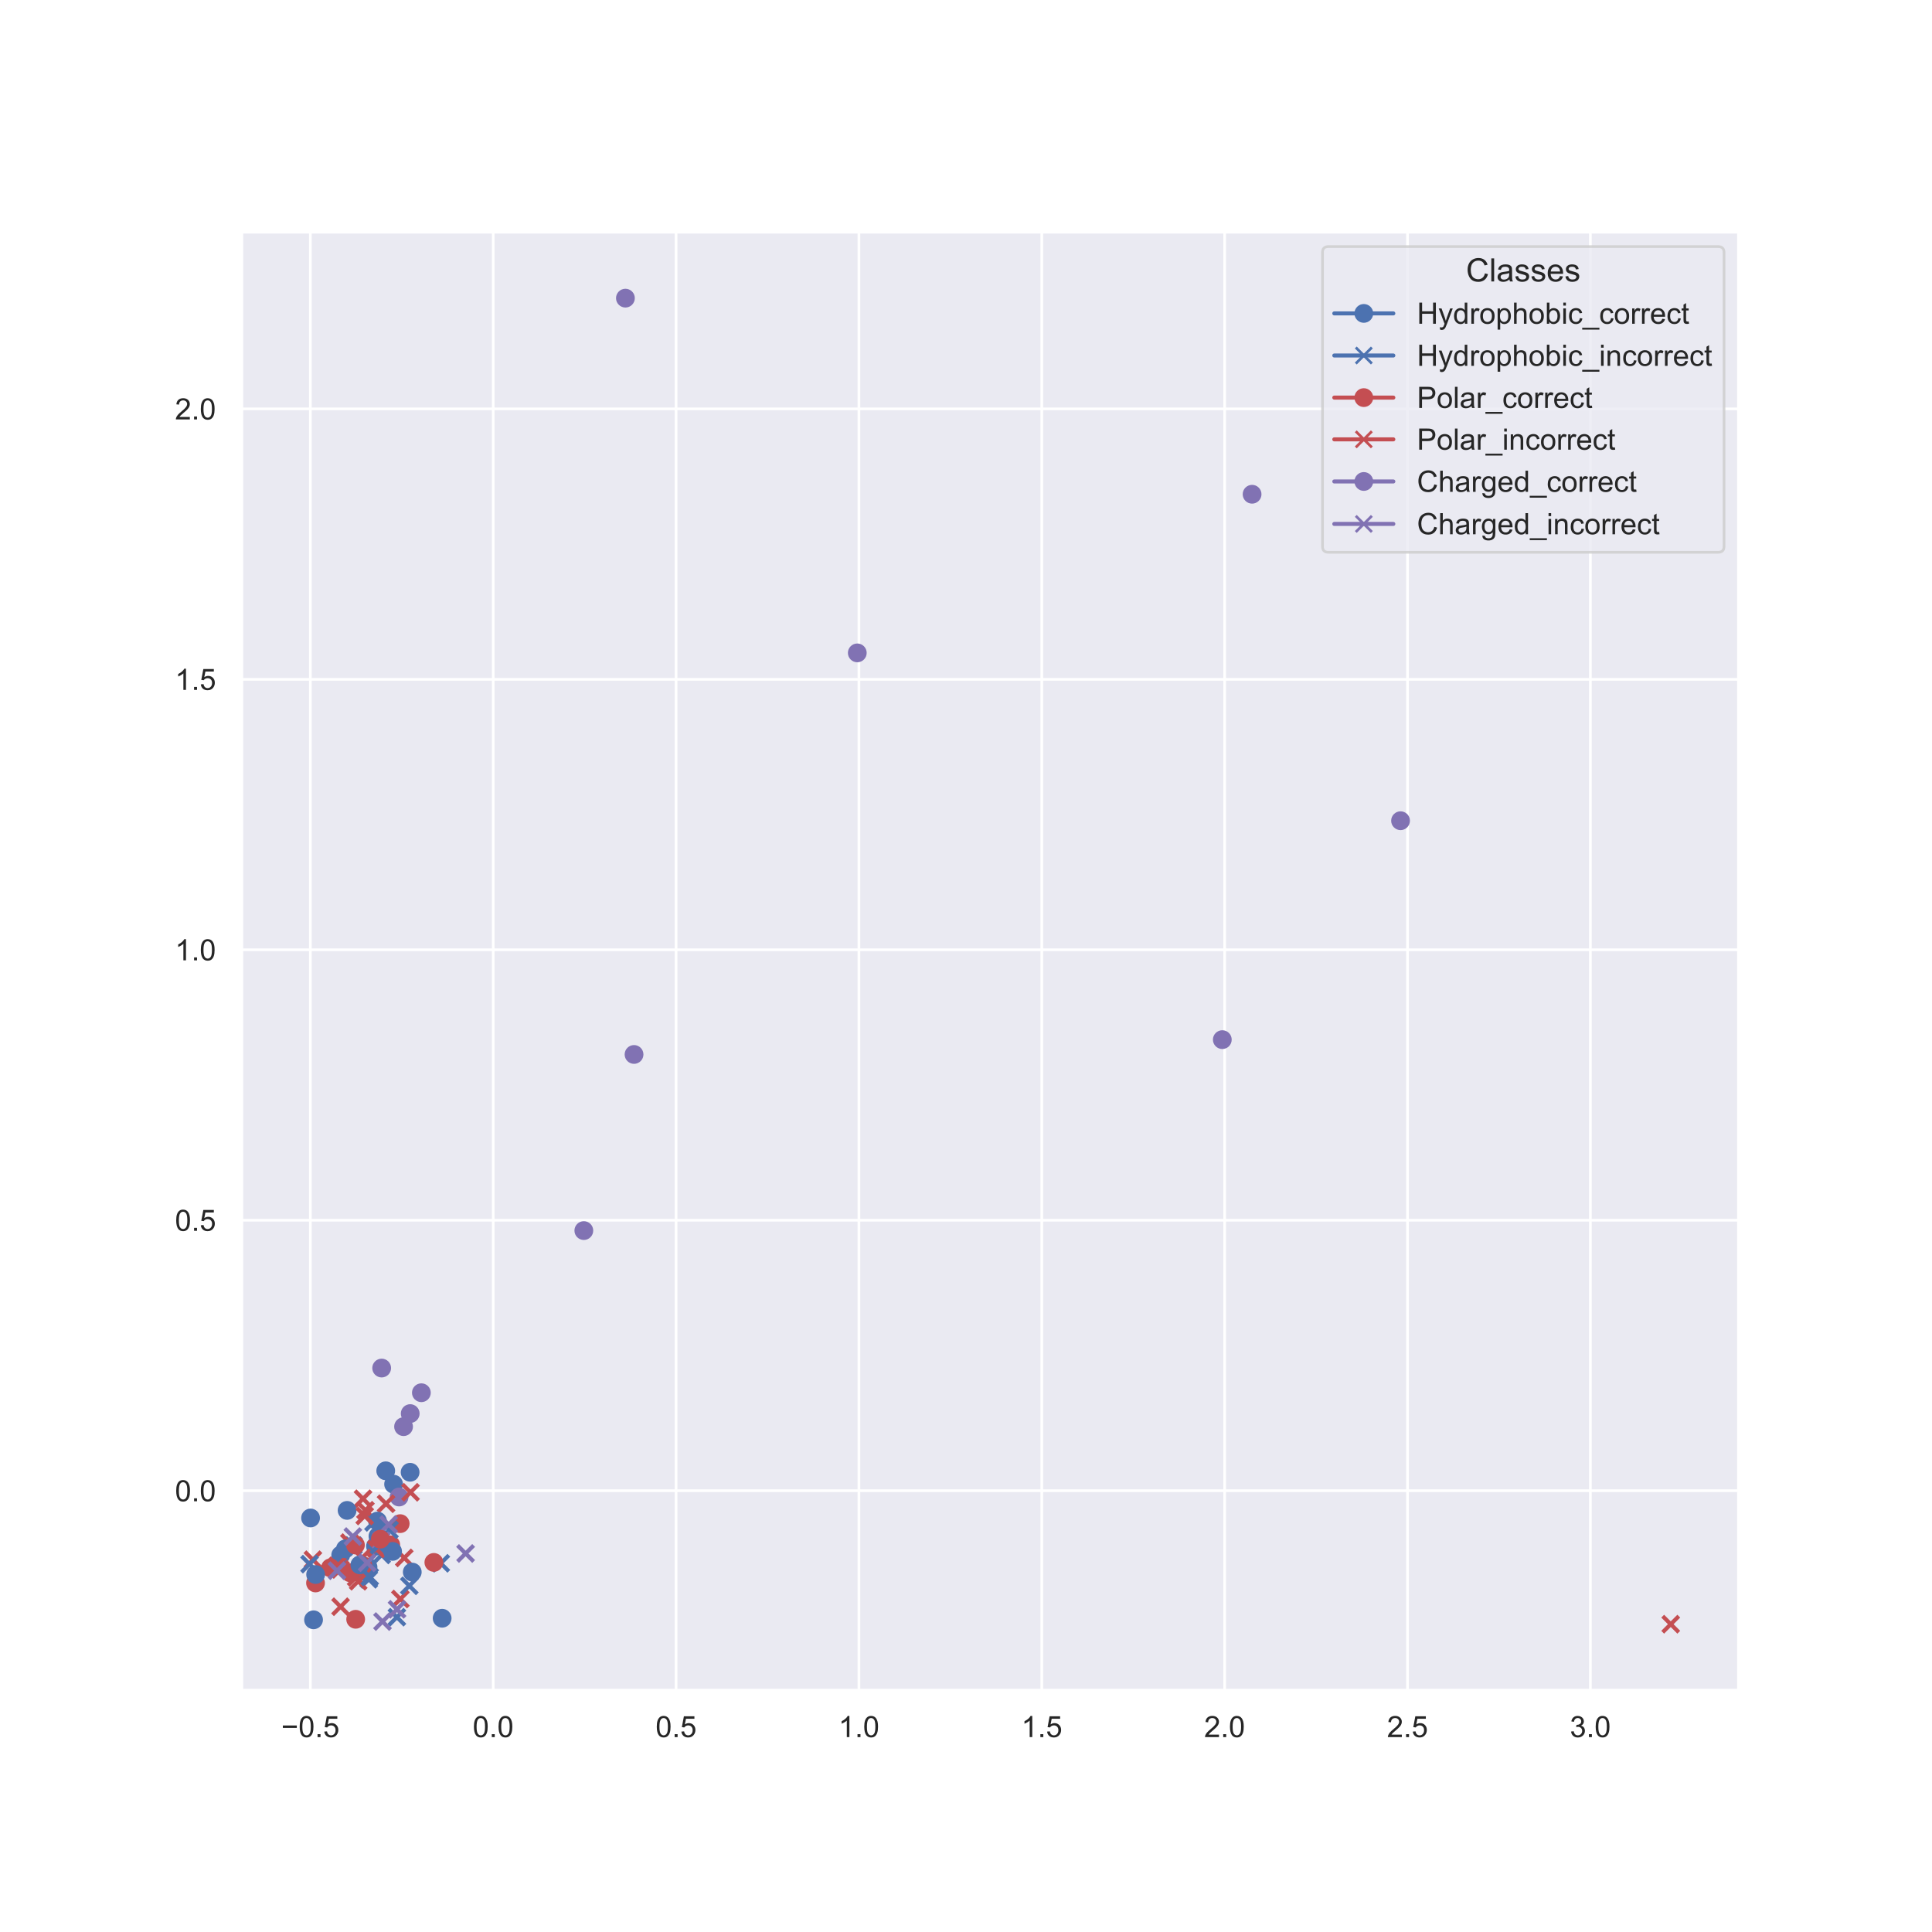 <?xml version="1.0" encoding="utf-8" standalone="no"?>
<!DOCTYPE svg PUBLIC "-//W3C//DTD SVG 1.1//EN"
  "http://www.w3.org/Graphics/SVG/1.1/DTD/svg11.dtd">
<!-- Created with matplotlib (https://matplotlib.org/) -->
<svg height="720pt" version="1.1" viewBox="0 0 720 720" width="720pt" xmlns="http://www.w3.org/2000/svg" xmlns:xlink="http://www.w3.org/1999/xlink">
 <defs>
  <style type="text/css">
*{stroke-linecap:butt;stroke-linejoin:round;}
  </style>
 </defs>
 <g id="figure_1">
  <g id="patch_1">
   <path d="M 0 720 
L 720 720 
L 720 0 
L 0 0 
z
" style="fill:#ffffff;"/>
  </g>
  <g id="axes_1">
   <g id="patch_2">
    <path d="M 90 630 
L 648 630 
L 648 86.4 
L 90 86.4 
z
" style="fill:#eaeaf2;"/>
   </g>
   <g id="matplotlib.axis_1">
    <g id="xtick_1">
     <g id="line2d_1">
      <path clip-path="url(#p4258ad7ef7)" d="M 115.661 630 
L 115.661 86.4 
" style="fill:none;stroke:#ffffff;stroke-linecap:round;"/>
     </g>
     <g id="text_1">
      <!-- −0.5 -->
      <defs>
       <path d="M 52.828 31.203 
L 5.562 31.203 
L 5.562 39.406 
L 52.828 39.406 
z
" id="ArialMT-8722"/>
       <path d="M 4.156 35.297 
Q 4.156 48 6.766 55.734 
Q 9.375 63.484 14.516 67.672 
Q 19.672 71.875 27.484 71.875 
Q 33.25 71.875 37.594 69.547 
Q 41.938 67.234 44.766 62.859 
Q 47.609 58.5 49.219 52.219 
Q 50.828 45.953 50.828 35.297 
Q 50.828 22.703 48.234 14.969 
Q 45.656 7.234 40.5 3 
Q 35.359 -1.219 27.484 -1.219 
Q 17.141 -1.219 11.234 6.203 
Q 4.156 15.141 4.156 35.297 
z
M 13.188 35.297 
Q 13.188 17.672 17.312 11.828 
Q 21.438 6 27.484 6 
Q 33.547 6 37.672 11.859 
Q 41.797 17.719 41.797 35.297 
Q 41.797 52.984 37.672 58.781 
Q 33.547 64.594 27.391 64.594 
Q 21.344 64.594 17.719 59.469 
Q 13.188 52.938 13.188 35.297 
z
" id="ArialMT-48"/>
       <path d="M 9.078 0 
L 9.078 10.016 
L 19.094 10.016 
L 19.094 0 
z
" id="ArialMT-46"/>
       <path d="M 4.156 18.75 
L 13.375 19.531 
Q 14.406 12.797 18.141 9.391 
Q 21.875 6 27.156 6 
Q 33.5 6 37.891 10.781 
Q 42.281 15.578 42.281 23.484 
Q 42.281 31 38.062 35.344 
Q 33.844 39.703 27 39.703 
Q 22.75 39.703 19.328 37.766 
Q 15.922 35.844 13.969 32.766 
L 5.719 33.844 
L 12.641 70.609 
L 48.25 70.609 
L 48.25 62.203 
L 19.672 62.203 
L 15.828 42.969 
Q 22.266 47.469 29.344 47.469 
Q 38.719 47.469 45.156 40.969 
Q 51.609 34.469 51.609 24.266 
Q 51.609 14.547 45.953 7.469 
Q 39.062 -1.219 27.156 -1.219 
Q 17.391 -1.219 11.203 4.25 
Q 5.031 9.719 4.156 18.75 
z
" id="ArialMT-53"/>
      </defs>
      <g style="fill:#262626;" transform="translate(104.803 647.374)scale(0.11 -0.11)">
       <use xlink:href="#ArialMT-8722"/>
       <use x="58.398" xlink:href="#ArialMT-48"/>
       <use x="114.014" xlink:href="#ArialMT-46"/>
       <use x="141.797" xlink:href="#ArialMT-53"/>
      </g>
     </g>
    </g>
    <g id="xtick_2">
     <g id="line2d_2">
      <path clip-path="url(#p4258ad7ef7)" d="M 183.806 630 
L 183.806 86.4 
" style="fill:none;stroke:#ffffff;stroke-linecap:round;"/>
     </g>
     <g id="text_2">
      <!-- 0.0 -->
      <g style="fill:#262626;" transform="translate(176.161 647.374)scale(0.11 -0.11)">
       <use xlink:href="#ArialMT-48"/>
       <use x="55.615" xlink:href="#ArialMT-46"/>
       <use x="83.398" xlink:href="#ArialMT-48"/>
      </g>
     </g>
    </g>
    <g id="xtick_3">
     <g id="line2d_3">
      <path clip-path="url(#p4258ad7ef7)" d="M 251.951 630 
L 251.951 86.4 
" style="fill:none;stroke:#ffffff;stroke-linecap:round;"/>
     </g>
     <g id="text_3">
      <!-- 0.5 -->
      <g style="fill:#262626;" transform="translate(244.306 647.374)scale(0.11 -0.11)">
       <use xlink:href="#ArialMT-48"/>
       <use x="55.615" xlink:href="#ArialMT-46"/>
       <use x="83.398" xlink:href="#ArialMT-53"/>
      </g>
     </g>
    </g>
    <g id="xtick_4">
     <g id="line2d_4">
      <path clip-path="url(#p4258ad7ef7)" d="M 320.097 630 
L 320.097 86.4 
" style="fill:none;stroke:#ffffff;stroke-linecap:round;"/>
     </g>
     <g id="text_4">
      <!-- 1.0 -->
      <defs>
       <path d="M 37.25 0 
L 28.469 0 
L 28.469 56 
Q 25.297 52.984 20.141 49.953 
Q 14.984 46.922 10.891 45.406 
L 10.891 53.906 
Q 18.266 57.375 23.781 62.297 
Q 29.297 67.234 31.594 71.875 
L 37.25 71.875 
z
" id="ArialMT-49"/>
      </defs>
      <g style="fill:#262626;" transform="translate(312.452 647.374)scale(0.11 -0.11)">
       <use xlink:href="#ArialMT-49"/>
       <use x="55.615" xlink:href="#ArialMT-46"/>
       <use x="83.398" xlink:href="#ArialMT-48"/>
      </g>
     </g>
    </g>
    <g id="xtick_5">
     <g id="line2d_5">
      <path clip-path="url(#p4258ad7ef7)" d="M 388.242 630 
L 388.242 86.4 
" style="fill:none;stroke:#ffffff;stroke-linecap:round;"/>
     </g>
     <g id="text_5">
      <!-- 1.5 -->
      <g style="fill:#262626;" transform="translate(380.597 647.374)scale(0.11 -0.11)">
       <use xlink:href="#ArialMT-49"/>
       <use x="55.615" xlink:href="#ArialMT-46"/>
       <use x="83.398" xlink:href="#ArialMT-53"/>
      </g>
     </g>
    </g>
    <g id="xtick_6">
     <g id="line2d_6">
      <path clip-path="url(#p4258ad7ef7)" d="M 456.387 630 
L 456.387 86.4 
" style="fill:none;stroke:#ffffff;stroke-linecap:round;"/>
     </g>
     <g id="text_6">
      <!-- 2.0 -->
      <defs>
       <path d="M 50.344 8.453 
L 50.344 0 
L 3.031 0 
Q 2.938 3.172 4.047 6.109 
Q 5.859 10.938 9.828 15.625 
Q 13.812 20.312 21.344 26.469 
Q 33.016 36.031 37.109 41.625 
Q 41.219 47.219 41.219 52.203 
Q 41.219 57.422 37.469 61 
Q 33.734 64.594 27.734 64.594 
Q 21.391 64.594 17.578 60.781 
Q 13.766 56.984 13.719 50.25 
L 4.688 51.172 
Q 5.609 61.281 11.656 66.578 
Q 17.719 71.875 27.938 71.875 
Q 38.234 71.875 44.234 66.156 
Q 50.25 60.453 50.25 52 
Q 50.25 47.703 48.484 43.547 
Q 46.734 39.406 42.656 34.812 
Q 38.578 30.219 29.109 22.219 
Q 21.188 15.578 18.938 13.203 
Q 16.703 10.844 15.234 8.453 
z
" id="ArialMT-50"/>
      </defs>
      <g style="fill:#262626;" transform="translate(448.742 647.374)scale(0.11 -0.11)">
       <use xlink:href="#ArialMT-50"/>
       <use x="55.615" xlink:href="#ArialMT-46"/>
       <use x="83.398" xlink:href="#ArialMT-48"/>
      </g>
     </g>
    </g>
    <g id="xtick_7">
     <g id="line2d_7">
      <path clip-path="url(#p4258ad7ef7)" d="M 524.533 630 
L 524.533 86.4 
" style="fill:none;stroke:#ffffff;stroke-linecap:round;"/>
     </g>
     <g id="text_7">
      <!-- 2.5 -->
      <g style="fill:#262626;" transform="translate(516.888 647.374)scale(0.11 -0.11)">
       <use xlink:href="#ArialMT-50"/>
       <use x="55.615" xlink:href="#ArialMT-46"/>
       <use x="83.398" xlink:href="#ArialMT-53"/>
      </g>
     </g>
    </g>
    <g id="xtick_8">
     <g id="line2d_8">
      <path clip-path="url(#p4258ad7ef7)" d="M 592.678 630 
L 592.678 86.4 
" style="fill:none;stroke:#ffffff;stroke-linecap:round;"/>
     </g>
     <g id="text_8">
      <!-- 3.0 -->
      <defs>
       <path d="M 4.203 18.891 
L 12.984 20.062 
Q 14.5 12.594 18.141 9.297 
Q 21.781 6 27 6 
Q 33.203 6 37.469 10.297 
Q 41.75 14.594 41.75 20.953 
Q 41.75 27 37.797 30.922 
Q 33.844 34.859 27.734 34.859 
Q 25.25 34.859 21.531 33.891 
L 22.516 41.609 
Q 23.391 41.5 23.922 41.5 
Q 29.547 41.5 34.031 44.422 
Q 38.531 47.359 38.531 53.469 
Q 38.531 58.297 35.25 61.469 
Q 31.984 64.656 26.812 64.656 
Q 21.688 64.656 18.266 61.422 
Q 14.844 58.203 13.875 51.766 
L 5.078 53.328 
Q 6.688 62.156 12.391 67.016 
Q 18.109 71.875 26.609 71.875 
Q 32.469 71.875 37.391 69.359 
Q 42.328 66.844 44.938 62.5 
Q 47.562 58.156 47.562 53.266 
Q 47.562 48.641 45.062 44.828 
Q 42.578 41.016 37.703 38.766 
Q 44.047 37.312 47.562 32.688 
Q 51.078 28.078 51.078 21.141 
Q 51.078 11.766 44.234 5.25 
Q 37.406 -1.266 26.953 -1.266 
Q 17.531 -1.266 11.297 4.344 
Q 5.078 9.969 4.203 18.891 
z
" id="ArialMT-51"/>
      </defs>
      <g style="fill:#262626;" transform="translate(585.033 647.374)scale(0.11 -0.11)">
       <use xlink:href="#ArialMT-51"/>
       <use x="55.615" xlink:href="#ArialMT-46"/>
       <use x="83.398" xlink:href="#ArialMT-48"/>
      </g>
     </g>
    </g>
   </g>
   <g id="matplotlib.axis_2">
    <g id="ytick_1">
     <g id="line2d_9">
      <path clip-path="url(#p4258ad7ef7)" d="M 90 555.541 
L 648 555.541 
" style="fill:none;stroke:#ffffff;stroke-linecap:round;"/>
     </g>
     <g id="text_9">
      <!-- 0.0 -->
      <g style="fill:#262626;" transform="translate(65.21 559.478)scale(0.11 -0.11)">
       <use xlink:href="#ArialMT-48"/>
       <use x="55.615" xlink:href="#ArialMT-46"/>
       <use x="83.398" xlink:href="#ArialMT-48"/>
      </g>
     </g>
    </g>
    <g id="ytick_2">
     <g id="line2d_10">
      <path clip-path="url(#p4258ad7ef7)" d="M 90 454.75 
L 648 454.75 
" style="fill:none;stroke:#ffffff;stroke-linecap:round;"/>
     </g>
     <g id="text_10">
      <!-- 0.5 -->
      <g style="fill:#262626;" transform="translate(65.21 458.687)scale(0.11 -0.11)">
       <use xlink:href="#ArialMT-48"/>
       <use x="55.615" xlink:href="#ArialMT-46"/>
       <use x="83.398" xlink:href="#ArialMT-53"/>
      </g>
     </g>
    </g>
    <g id="ytick_3">
     <g id="line2d_11">
      <path clip-path="url(#p4258ad7ef7)" d="M 90 353.958 
L 648 353.958 
" style="fill:none;stroke:#ffffff;stroke-linecap:round;"/>
     </g>
     <g id="text_11">
      <!-- 1.0 -->
      <g style="fill:#262626;" transform="translate(65.21 357.895)scale(0.11 -0.11)">
       <use xlink:href="#ArialMT-49"/>
       <use x="55.615" xlink:href="#ArialMT-46"/>
       <use x="83.398" xlink:href="#ArialMT-48"/>
      </g>
     </g>
    </g>
    <g id="ytick_4">
     <g id="line2d_12">
      <path clip-path="url(#p4258ad7ef7)" d="M 90 253.167 
L 648 253.167 
" style="fill:none;stroke:#ffffff;stroke-linecap:round;"/>
     </g>
     <g id="text_12">
      <!-- 1.5 -->
      <g style="fill:#262626;" transform="translate(65.21 257.104)scale(0.11 -0.11)">
       <use xlink:href="#ArialMT-49"/>
       <use x="55.615" xlink:href="#ArialMT-46"/>
       <use x="83.398" xlink:href="#ArialMT-53"/>
      </g>
     </g>
    </g>
    <g id="ytick_5">
     <g id="line2d_13">
      <path clip-path="url(#p4258ad7ef7)" d="M 90 152.375 
L 648 152.375 
" style="fill:none;stroke:#ffffff;stroke-linecap:round;"/>
     </g>
     <g id="text_13">
      <!-- 2.0 -->
      <g style="fill:#262626;" transform="translate(65.21 156.312)scale(0.11 -0.11)">
       <use xlink:href="#ArialMT-50"/>
       <use x="55.615" xlink:href="#ArialMT-46"/>
       <use x="83.398" xlink:href="#ArialMT-48"/>
      </g>
     </g>
    </g>
   </g>
   <g id="PathCollection_1">
    <defs>
     <path d="M -3 3 
L 3 -3 
M -3 -3 
L 3 3 
" id="m777349a475" style="stroke:#4c72b0;stroke-width:1.5;"/>
    </defs>
    <g clip-path="url(#p4258ad7ef7)">
     <use style="fill:#4c72b0;stroke:#4c72b0;stroke-width:1.5;" x="139.196" xlink:href="#m777349a475" y="567.356"/>
    </g>
   </g>
   <g id="PathCollection_2">
    <g clip-path="url(#p4258ad7ef7)">
     <use style="fill:#4c72b0;stroke:#4c72b0;stroke-width:1.5;" x="164.273" xlink:href="#m777349a475" y="582.596"/>
    </g>
   </g>
   <g id="PathCollection_3">
    <g clip-path="url(#p4258ad7ef7)">
     <use style="fill:#4c72b0;stroke:#4c72b0;stroke-width:1.5;" x="143.6" xlink:href="#m777349a475" y="576.103"/>
    </g>
   </g>
   <g id="PathCollection_4">
    <defs>
     <path d="M 0 3 
C 0.796 3 1.559 2.684 2.121 2.121 
C 2.684 1.559 3 0.796 3 0 
C 3 -0.796 2.684 -1.559 2.121 -2.121 
C 1.559 -2.684 0.796 -3 0 -3 
C -0.796 -3 -1.559 -2.684 -2.121 -2.121 
C -2.684 -1.559 -3 -0.796 -3 0 
C -3 0.796 -2.684 1.559 -2.121 2.121 
C -1.559 2.684 -0.796 3 0 3 
z
" id="m751ab15437" style="stroke:#4c72b0;"/>
    </defs>
    <g clip-path="url(#p4258ad7ef7)">
     <use style="fill:#4c72b0;stroke:#4c72b0;" x="164.778" xlink:href="#m751ab15437" y="603.068"/>
    </g>
   </g>
   <g id="PathCollection_5">
    <g clip-path="url(#p4258ad7ef7)">
     <use style="fill:#4c72b0;stroke:#4c72b0;stroke-width:1.5;" x="142.227" xlink:href="#m777349a475" y="579.48"/>
    </g>
   </g>
   <g id="PathCollection_6">
    <g clip-path="url(#p4258ad7ef7)">
     <use style="fill:#4c72b0;stroke:#4c72b0;" x="140.849" xlink:href="#m751ab15437" y="572.512"/>
    </g>
   </g>
   <g id="PathCollection_7">
    <g clip-path="url(#p4258ad7ef7)">
     <use style="fill:#4c72b0;stroke:#4c72b0;stroke-width:1.5;" x="131.734" xlink:href="#m777349a475" y="575.948"/>
    </g>
   </g>
   <g id="PathCollection_8">
    <g clip-path="url(#p4258ad7ef7)">
     <use style="fill:#4c72b0;stroke:#4c72b0;" x="115.741" xlink:href="#m751ab15437" y="565.704"/>
    </g>
   </g>
   <g id="PathCollection_9">
    <g clip-path="url(#p4258ad7ef7)">
     <use style="fill:#4c72b0;stroke:#4c72b0;stroke-width:1.5;" x="137.437" xlink:href="#m777349a475" y="588.557"/>
    </g>
   </g>
   <g id="PathCollection_10">
    <g clip-path="url(#p4258ad7ef7)">
     <use style="fill:#4c72b0;stroke:#4c72b0;" x="137.157" xlink:href="#m751ab15437" y="584.023"/>
    </g>
   </g>
   <g id="PathCollection_11">
    <g clip-path="url(#p4258ad7ef7)">
     <use style="fill:#4c72b0;stroke:#4c72b0;" x="139.937" xlink:href="#m751ab15437" y="576.254"/>
    </g>
   </g>
   <g id="PathCollection_12">
    <g clip-path="url(#p4258ad7ef7)">
     <use style="fill:#4c72b0;stroke:#4c72b0;" x="134.269" xlink:href="#m751ab15437" y="585.753"/>
    </g>
   </g>
   <g id="PathCollection_13">
    <g clip-path="url(#p4258ad7ef7)">
     <use style="fill:#4c72b0;stroke:#4c72b0;" x="126.977" xlink:href="#m751ab15437" y="579.515"/>
    </g>
   </g>
   <g id="PathCollection_14">
    <defs>
     <path d="M 0 3 
C 0.796 3 1.559 2.684 2.121 2.121 
C 2.684 1.559 3 0.796 3 0 
C 3 -0.796 2.684 -1.559 2.121 -2.121 
C 1.559 -2.684 0.796 -3 0 -3 
C -0.796 -3 -1.559 -2.684 -2.121 -2.121 
C -2.684 -1.559 -3 -0.796 -3 0 
C -3 0.796 -2.684 1.559 -2.121 2.121 
C -1.559 2.684 -0.796 3 0 3 
z
" id="m6ae20f8d21" style="stroke:#c44e52;"/>
    </defs>
    <g clip-path="url(#p4258ad7ef7)">
     <use style="fill:#c44e52;stroke:#c44e52;" x="117.589" xlink:href="#m6ae20f8d21" y="589.929"/>
    </g>
   </g>
   <g id="PathCollection_15">
    <defs>
     <path d="M -3 3 
L 3 -3 
M -3 -3 
L 3 3 
" id="mf5e861abe3" style="stroke:#c44e52;stroke-width:1.5;"/>
    </defs>
    <g clip-path="url(#p4258ad7ef7)">
     <use style="fill:#c44e52;stroke:#c44e52;stroke-width:1.5;" x="135.294" xlink:href="#mf5e861abe3" y="558.54"/>
    </g>
   </g>
   <g id="PathCollection_16">
    <g clip-path="url(#p4258ad7ef7)">
     <use style="fill:#c44e52;stroke:#c44e52;stroke-width:1.5;" x="130.205" xlink:href="#mf5e861abe3" y="574.871"/>
    </g>
   </g>
   <g id="PathCollection_17">
    <g clip-path="url(#p4258ad7ef7)">
     <use style="fill:#c44e52;stroke:#c44e52;stroke-width:1.5;" x="149.209" xlink:href="#mf5e861abe3" y="595.904"/>
    </g>
   </g>
   <g id="PathCollection_18">
    <g clip-path="url(#p4258ad7ef7)">
     <use style="fill:#c44e52;stroke:#c44e52;" x="135.233" xlink:href="#m6ae20f8d21" y="583.441"/>
    </g>
   </g>
   <g id="PathCollection_19">
    <g clip-path="url(#p4258ad7ef7)">
     <use style="fill:#c44e52;stroke:#c44e52;" x="145.62" xlink:href="#m6ae20f8d21" y="575.714"/>
    </g>
   </g>
   <g id="PathCollection_20">
    <g clip-path="url(#p4258ad7ef7)">
     <use style="fill:#c44e52;stroke:#c44e52;stroke-width:1.5;" x="125.755" xlink:href="#mf5e861abe3" y="583.5"/>
    </g>
   </g>
   <g id="PathCollection_21">
    <g clip-path="url(#p4258ad7ef7)">
     <use style="fill:#c44e52;stroke:#c44e52;stroke-width:1.5;" x="140.201" xlink:href="#mf5e861abe3" y="577.235"/>
    </g>
   </g>
   <g id="PathCollection_22">
    <g clip-path="url(#p4258ad7ef7)">
     <use style="fill:#c44e52;stroke:#c44e52;stroke-width:1.5;" x="132.713" xlink:href="#mf5e861abe3" y="587.837"/>
    </g>
   </g>
   <g id="PathCollection_23">
    <g clip-path="url(#p4258ad7ef7)">
     <use style="fill:#c44e52;stroke:#c44e52;stroke-width:1.5;" x="150.661" xlink:href="#mf5e861abe3" y="580.579"/>
    </g>
   </g>
   <g id="PathCollection_24">
    <g clip-path="url(#p4258ad7ef7)">
     <use style="fill:#c44e52;stroke:#c44e52;stroke-width:1.5;" x="133.489" xlink:href="#mf5e861abe3" y="589.28"/>
    </g>
   </g>
   <g id="PathCollection_25">
    <g clip-path="url(#p4258ad7ef7)">
     <use style="fill:#4c72b0;stroke:#4c72b0;" x="128.732" xlink:href="#m751ab15437" y="577.205"/>
    </g>
   </g>
   <g id="PathCollection_26">
    <g clip-path="url(#p4258ad7ef7)">
     <use style="fill:#4c72b0;stroke:#4c72b0;" x="143.751" xlink:href="#m751ab15437" y="548.128"/>
    </g>
   </g>
   <g id="PathCollection_27">
    <g clip-path="url(#p4258ad7ef7)">
     <use style="fill:#4c72b0;stroke:#4c72b0;" x="152.839" xlink:href="#m751ab15437" y="548.673"/>
    </g>
   </g>
   <g id="PathCollection_28">
    <g clip-path="url(#p4258ad7ef7)">
     <use style="fill:#4c72b0;stroke:#4c72b0;" x="146.684" xlink:href="#m751ab15437" y="553.11"/>
    </g>
   </g>
   <g id="PathCollection_29">
    <g clip-path="url(#p4258ad7ef7)">
     <use style="fill:#4c72b0;stroke:#4c72b0;" x="129.353" xlink:href="#m751ab15437" y="562.881"/>
    </g>
   </g>
   <g id="PathCollection_30">
    <defs>
     <path d="M 0 3 
C 0.796 3 1.559 2.684 2.121 2.121 
C 2.684 1.559 3 0.796 3 0 
C 3 -0.796 2.684 -1.559 2.121 -2.121 
C 1.559 -2.684 0.796 -3 0 -3 
C -0.796 -3 -1.559 -2.684 -2.121 -2.121 
C -2.684 -1.559 -3 -0.796 -3 0 
C -3 0.796 -2.684 1.559 -2.121 2.121 
C -1.559 2.684 -0.796 3 0 3 
z
" id="mabd20f7450" style="stroke:#8172b3;"/>
    </defs>
    <g clip-path="url(#p4258ad7ef7)">
     <use style="fill:#8172b3;stroke:#8172b3;" x="157.036" xlink:href="#mabd20f7450" y="519.029"/>
    </g>
   </g>
   <g id="PathCollection_31">
    <g clip-path="url(#p4258ad7ef7)">
     <use style="fill:#8172b3;stroke:#8172b3;" x="142.237" xlink:href="#mabd20f7450" y="509.832"/>
    </g>
   </g>
   <g id="PathCollection_32">
    <defs>
     <path d="M -3 3 
L 3 -3 
M -3 -3 
L 3 3 
" id="m8acd939c73" style="stroke:#8172b3;stroke-width:1.5;"/>
    </defs>
    <g clip-path="url(#p4258ad7ef7)">
     <use style="fill:#8172b3;stroke:#8172b3;stroke-width:1.5;" x="173.513" xlink:href="#m8acd939c73" y="578.938"/>
    </g>
   </g>
   <g id="PathCollection_33">
    <g clip-path="url(#p4258ad7ef7)">
     <use style="fill:#8172b3;stroke:#8172b3;" x="150.399" xlink:href="#mabd20f7450" y="531.67"/>
    </g>
   </g>
   <g id="PathCollection_34">
    <g clip-path="url(#p4258ad7ef7)">
     <use style="fill:#8172b3;stroke:#8172b3;" x="148.73" xlink:href="#mabd20f7450" y="557.897"/>
    </g>
   </g>
   <g id="PathCollection_35">
    <g clip-path="url(#p4258ad7ef7)">
     <use style="fill:#8172b3;stroke:#8172b3;" x="152.874" xlink:href="#mabd20f7450" y="526.801"/>
    </g>
   </g>
   <g id="PathCollection_36">
    <g clip-path="url(#p4258ad7ef7)">
     <use style="fill:#c44e52;stroke:#c44e52;" x="132.46" xlink:href="#m6ae20f8d21" y="575.787"/>
    </g>
   </g>
   <g id="PathCollection_37">
    <g clip-path="url(#p4258ad7ef7)">
     <use style="fill:#c44e52;stroke:#c44e52;" x="123.15" xlink:href="#m6ae20f8d21" y="584.275"/>
    </g>
   </g>
   <g id="PathCollection_38">
    <g clip-path="url(#p4258ad7ef7)">
     <use style="fill:#c44e52;stroke:#c44e52;" x="161.686" xlink:href="#m6ae20f8d21" y="582.262"/>
    </g>
   </g>
   <g id="PathCollection_39">
    <g clip-path="url(#p4258ad7ef7)">
     <use style="fill:#c44e52;stroke:#c44e52;" x="130.489" xlink:href="#m6ae20f8d21" y="586.124"/>
    </g>
   </g>
   <g id="PathCollection_40">
    <g clip-path="url(#p4258ad7ef7)">
     <use style="fill:#c44e52;stroke:#c44e52;stroke-width:1.5;" x="136.183" xlink:href="#mf5e861abe3" y="562.836"/>
    </g>
   </g>
   <g id="PathCollection_41">
    <g clip-path="url(#p4258ad7ef7)">
     <use style="fill:#c44e52;stroke:#c44e52;stroke-width:1.5;" x="116.617" xlink:href="#mf5e861abe3" y="581.261"/>
    </g>
   </g>
   <g id="PathCollection_42">
    <g clip-path="url(#p4258ad7ef7)">
     <use style="fill:#c44e52;stroke:#c44e52;stroke-width:1.5;" x="134.916" xlink:href="#mf5e861abe3" y="580.585"/>
    </g>
   </g>
   <g id="PathCollection_43">
    <g clip-path="url(#p4258ad7ef7)">
     <use style="fill:#c44e52;stroke:#c44e52;stroke-width:1.5;" x="143.869" xlink:href="#mf5e861abe3" y="560.398"/>
    </g>
   </g>
   <g id="PathCollection_44">
    <g clip-path="url(#p4258ad7ef7)">
     <use style="fill:#c44e52;stroke:#c44e52;" x="149.137" xlink:href="#m6ae20f8d21" y="567.816"/>
    </g>
   </g>
   <g id="PathCollection_45">
    <g clip-path="url(#p4258ad7ef7)">
     <use style="fill:#c44e52;stroke:#c44e52;" x="132.547" xlink:href="#m6ae20f8d21" y="603.461"/>
    </g>
   </g>
   <g id="PathCollection_46">
    <g clip-path="url(#p4258ad7ef7)">
     <use style="fill:#c44e52;stroke:#c44e52;stroke-width:1.5;" x="126.918" xlink:href="#mf5e861abe3" y="598.771"/>
    </g>
   </g>
   <g id="PathCollection_47">
    <g clip-path="url(#p4258ad7ef7)">
     <use style="fill:#c44e52;stroke:#c44e52;stroke-width:1.5;" x="622.636" xlink:href="#mf5e861abe3" y="605.291"/>
    </g>
   </g>
   <g id="PathCollection_48">
    <g clip-path="url(#p4258ad7ef7)">
     <use style="fill:#8172b3;stroke:#8172b3;" x="455.52" xlink:href="#mabd20f7450" y="387.442"/>
    </g>
   </g>
   <g id="PathCollection_49">
    <g clip-path="url(#p4258ad7ef7)">
     <use style="fill:#8172b3;stroke:#8172b3;" x="466.616" xlink:href="#mabd20f7450" y="184.191"/>
    </g>
   </g>
   <g id="PathCollection_50">
    <g clip-path="url(#p4258ad7ef7)">
     <use style="fill:#8172b3;stroke:#8172b3;" x="236.289" xlink:href="#mabd20f7450" y="392.964"/>
    </g>
   </g>
   <g id="PathCollection_51">
    <g clip-path="url(#p4258ad7ef7)">
     <use style="fill:#8172b3;stroke:#8172b3;" x="521.945" xlink:href="#mabd20f7450" y="305.857"/>
    </g>
   </g>
   <g id="PathCollection_52">
    <g clip-path="url(#p4258ad7ef7)">
     <use style="fill:#4c72b0;stroke:#4c72b0;stroke-width:1.5;" x="137.778" xlink:href="#m777349a475" y="587.656"/>
    </g>
   </g>
   <g id="PathCollection_53">
    <g clip-path="url(#p4258ad7ef7)">
     <use style="fill:#4c72b0;stroke:#4c72b0;stroke-width:1.5;" x="145.141" xlink:href="#m777349a475" y="570.109"/>
    </g>
   </g>
   <g id="PathCollection_54">
    <g clip-path="url(#p4258ad7ef7)">
     <use style="fill:#4c72b0;stroke:#4c72b0;" x="116.851" xlink:href="#m751ab15437" y="603.657"/>
    </g>
   </g>
   <g id="PathCollection_55">
    <g clip-path="url(#p4258ad7ef7)">
     <use style="fill:#4c72b0;stroke:#4c72b0;stroke-width:1.5;" x="115.364" xlink:href="#m777349a475" y="582.901"/>
    </g>
   </g>
   <g id="PathCollection_56">
    <g clip-path="url(#p4258ad7ef7)">
     <use style="fill:#4c72b0;stroke:#4c72b0;" x="140.689" xlink:href="#m751ab15437" y="566.859"/>
    </g>
   </g>
   <g id="PathCollection_57">
    <g clip-path="url(#p4258ad7ef7)">
     <use style="fill:#4c72b0;stroke:#4c72b0;stroke-width:1.5;" x="147.909" xlink:href="#m777349a475" y="602.673"/>
    </g>
   </g>
   <g id="PathCollection_58">
    <g clip-path="url(#p4258ad7ef7)">
     <use style="fill:#8172b3;stroke:#8172b3;stroke-width:1.5;" x="144.842" xlink:href="#m8acd939c73" y="568.141"/>
    </g>
   </g>
   <g id="PathCollection_59">
    <g clip-path="url(#p4258ad7ef7)">
     <use style="fill:#8172b3;stroke:#8172b3;stroke-width:1.5;" x="142.551" xlink:href="#m8acd939c73" y="604.311"/>
    </g>
   </g>
   <g id="PathCollection_60">
    <g clip-path="url(#p4258ad7ef7)">
     <use style="fill:#8172b3;stroke:#8172b3;stroke-width:1.5;" x="147.958" xlink:href="#m8acd939c73" y="599.74"/>
    </g>
   </g>
   <g id="PathCollection_61">
    <g clip-path="url(#p4258ad7ef7)">
     <use style="fill:#8172b3;stroke:#8172b3;stroke-width:1.5;" x="142.114" xlink:href="#m8acd939c73" y="574.174"/>
    </g>
   </g>
   <g id="PathCollection_62">
    <g clip-path="url(#p4258ad7ef7)">
     <use style="fill:#8172b3;stroke:#8172b3;stroke-width:1.5;" x="131.496" xlink:href="#m8acd939c73" y="572.631"/>
    </g>
   </g>
   <g id="PathCollection_63">
    <g clip-path="url(#p4258ad7ef7)">
     <use style="fill:#4c72b0;stroke:#4c72b0;" x="134.115" xlink:href="#m751ab15437" y="583.181"/>
    </g>
   </g>
   <g id="PathCollection_64">
    <g clip-path="url(#p4258ad7ef7)">
     <use style="fill:#4c72b0;stroke:#4c72b0;stroke-width:1.5;" x="141.224" xlink:href="#m777349a475" y="575.885"/>
    </g>
   </g>
   <g id="PathCollection_65">
    <g clip-path="url(#p4258ad7ef7)">
     <use style="fill:#4c72b0;stroke:#4c72b0;stroke-width:1.5;" x="152.533" xlink:href="#m777349a475" y="590.984"/>
    </g>
   </g>
   <g id="PathCollection_66">
    <g clip-path="url(#p4258ad7ef7)">
     <use style="fill:#4c72b0;stroke:#4c72b0;" x="146.308" xlink:href="#m751ab15437" y="578.161"/>
    </g>
   </g>
   <g id="PathCollection_67">
    <g clip-path="url(#p4258ad7ef7)">
     <use style="fill:#4c72b0;stroke:#4c72b0;" x="153.642" xlink:href="#m751ab15437" y="585.876"/>
    </g>
   </g>
   <g id="PathCollection_68">
    <g clip-path="url(#p4258ad7ef7)">
     <use style="fill:#4c72b0;stroke:#4c72b0;" x="117.627" xlink:href="#m751ab15437" y="586.781"/>
    </g>
   </g>
   <g id="PathCollection_69">
    <g clip-path="url(#p4258ad7ef7)">
     <use style="fill:#c44e52;stroke:#c44e52;stroke-width:1.5;" x="152.991" xlink:href="#mf5e861abe3" y="556.134"/>
    </g>
   </g>
   <g id="PathCollection_70">
    <g clip-path="url(#p4258ad7ef7)">
     <use style="fill:#c44e52;stroke:#c44e52;" x="141.734" xlink:href="#m6ae20f8d21" y="573.602"/>
    </g>
   </g>
   <g id="PathCollection_71">
    <g clip-path="url(#p4258ad7ef7)">
     <use style="fill:#c44e52;stroke:#c44e52;stroke-width:1.5;" x="135.916" xlink:href="#mf5e861abe3" y="564.954"/>
    </g>
   </g>
   <g id="PathCollection_72">
    <g clip-path="url(#p4258ad7ef7)">
     <use style="fill:#c44e52;stroke:#c44e52;stroke-width:1.5;" x="126.864" xlink:href="#mf5e861abe3" y="584.892"/>
    </g>
   </g>
   <g id="PathCollection_73">
    <g clip-path="url(#p4258ad7ef7)">
     <use style="fill:#8172b3;stroke:#8172b3;" x="319.488" xlink:href="#mabd20f7450" y="243.311"/>
    </g>
   </g>
   <g id="PathCollection_74">
    <g clip-path="url(#p4258ad7ef7)">
     <use style="fill:#8172b3;stroke:#8172b3;" x="233.075" xlink:href="#mabd20f7450" y="111.109"/>
    </g>
   </g>
   <g id="PathCollection_75">
    <g clip-path="url(#p4258ad7ef7)">
     <use style="fill:#8172b3;stroke:#8172b3;" x="217.577" xlink:href="#mabd20f7450" y="458.603"/>
    </g>
   </g>
   <g id="PathCollection_76">
    <g clip-path="url(#p4258ad7ef7)">
     <use style="fill:#8172b3;stroke:#8172b3;stroke-width:1.5;" x="136.83" xlink:href="#m8acd939c73" y="582.39"/>
    </g>
   </g>
   <g id="PathCollection_77">
    <g clip-path="url(#p4258ad7ef7)">
     <use style="fill:#8172b3;stroke:#8172b3;stroke-width:1.5;" x="125.577" xlink:href="#m8acd939c73" y="585.355"/>
    </g>
   </g>
   <g id="patch_3">
    <path d="M 90 630 
L 90 86.4 
" style="fill:none;stroke:#ffffff;stroke-linecap:square;stroke-linejoin:miter;stroke-width:1.25;"/>
   </g>
   <g id="patch_4">
    <path d="M 648 630 
L 648 86.4 
" style="fill:none;stroke:#ffffff;stroke-linecap:square;stroke-linejoin:miter;stroke-width:1.25;"/>
   </g>
   <g id="patch_5">
    <path d="M 90 630 
L 648 630 
" style="fill:none;stroke:#ffffff;stroke-linecap:square;stroke-linejoin:miter;stroke-width:1.25;"/>
   </g>
   <g id="patch_6">
    <path d="M 90 86.4 
L 648 86.4 
" style="fill:none;stroke:#ffffff;stroke-linecap:square;stroke-linejoin:miter;stroke-width:1.25;"/>
   </g>
   <g id="legend_1">
    <g id="patch_7">
     <path d="M 495.054 205.817 
L 640.3 205.817 
Q 642.5 205.817 642.5 203.617 
L 642.5 94.1 
Q 642.5 91.9 640.3 91.9 
L 495.054 91.9 
Q 492.854 91.9 492.854 94.1 
L 492.854 203.617 
Q 492.854 205.817 495.054 205.817 
z
" style="fill:#eaeaf2;opacity:0.8;stroke:#cccccc;stroke-linejoin:miter;"/>
    </g>
    <g id="text_14">
     <!-- Classes -->
     <defs>
      <path d="M 58.797 25.094 
L 68.266 22.703 
Q 65.281 11.031 57.547 4.906 
Q 49.812 -1.219 38.625 -1.219 
Q 27.047 -1.219 19.797 3.484 
Q 12.547 8.203 8.766 17.141 
Q 4.984 26.078 4.984 36.328 
Q 4.984 47.516 9.25 55.828 
Q 13.531 64.156 21.406 68.469 
Q 29.297 72.797 38.766 72.797 
Q 49.516 72.797 56.828 67.328 
Q 64.156 61.859 67.047 51.953 
L 57.719 49.75 
Q 55.219 57.562 50.484 61.125 
Q 45.75 64.703 38.578 64.703 
Q 30.328 64.703 24.781 60.734 
Q 19.234 56.781 16.984 50.109 
Q 14.75 43.453 14.75 36.375 
Q 14.75 27.25 17.406 20.438 
Q 20.062 13.625 25.672 10.25 
Q 31.297 6.891 37.844 6.891 
Q 45.797 6.891 51.312 11.469 
Q 56.844 16.062 58.797 25.094 
z
" id="ArialMT-67"/>
      <path d="M 6.391 0 
L 6.391 71.578 
L 15.188 71.578 
L 15.188 0 
z
" id="ArialMT-108"/>
      <path d="M 40.438 6.391 
Q 35.547 2.25 31.031 0.531 
Q 26.516 -1.172 21.344 -1.172 
Q 12.797 -1.172 8.203 3 
Q 3.609 7.172 3.609 13.672 
Q 3.609 17.484 5.344 20.625 
Q 7.078 23.781 9.891 25.688 
Q 12.703 27.594 16.219 28.562 
Q 18.797 29.25 24.031 29.891 
Q 34.672 31.156 39.703 32.906 
Q 39.75 34.719 39.75 35.203 
Q 39.75 40.578 37.25 42.781 
Q 33.891 45.75 27.25 45.75 
Q 21.047 45.75 18.094 43.578 
Q 15.141 41.406 13.719 35.891 
L 5.125 37.062 
Q 6.297 42.578 8.984 45.969 
Q 11.672 49.359 16.75 51.188 
Q 21.828 53.031 28.516 53.031 
Q 35.156 53.031 39.297 51.469 
Q 43.453 49.906 45.406 47.531 
Q 47.359 45.172 48.141 41.547 
Q 48.578 39.312 48.578 33.453 
L 48.578 21.734 
Q 48.578 9.469 49.141 6.219 
Q 49.703 2.984 51.375 0 
L 42.188 0 
Q 40.828 2.734 40.438 6.391 
z
M 39.703 26.031 
Q 34.906 24.078 25.344 22.703 
Q 19.922 21.922 17.672 20.938 
Q 15.438 19.969 14.203 18.094 
Q 12.984 16.219 12.984 13.922 
Q 12.984 10.406 15.641 8.062 
Q 18.312 5.719 23.438 5.719 
Q 28.516 5.719 32.469 7.938 
Q 36.422 10.156 38.281 14.016 
Q 39.703 17 39.703 22.797 
z
" id="ArialMT-97"/>
      <path d="M 3.078 15.484 
L 11.766 16.844 
Q 12.5 11.625 15.844 8.844 
Q 19.188 6.062 25.203 6.062 
Q 31.25 6.062 34.172 8.516 
Q 37.109 10.984 37.109 14.312 
Q 37.109 17.281 34.516 19 
Q 32.719 20.172 25.531 21.969 
Q 15.875 24.422 12.141 26.203 
Q 8.406 27.984 6.469 31.125 
Q 4.547 34.281 4.547 38.094 
Q 4.547 41.547 6.125 44.5 
Q 7.719 47.469 10.453 49.422 
Q 12.5 50.922 16.031 51.969 
Q 19.578 53.031 23.641 53.031 
Q 29.734 53.031 34.344 51.266 
Q 38.969 49.516 41.156 46.5 
Q 43.359 43.5 44.188 38.484 
L 35.594 37.312 
Q 35.016 41.312 32.203 43.547 
Q 29.391 45.797 24.266 45.797 
Q 18.219 45.797 15.625 43.797 
Q 13.031 41.797 13.031 39.109 
Q 13.031 37.406 14.109 36.031 
Q 15.188 34.625 17.484 33.688 
Q 18.797 33.203 25.25 31.453 
Q 34.578 28.953 38.25 27.359 
Q 41.938 25.781 44.031 22.75 
Q 46.141 19.734 46.141 15.234 
Q 46.141 10.844 43.578 6.953 
Q 41.016 3.078 36.172 0.953 
Q 31.344 -1.172 25.25 -1.172 
Q 15.141 -1.172 9.844 3.031 
Q 4.547 7.234 3.078 15.484 
z
" id="ArialMT-115"/>
      <path d="M 42.094 16.703 
L 51.172 15.578 
Q 49.031 7.625 43.219 3.219 
Q 37.406 -1.172 28.375 -1.172 
Q 17 -1.172 10.328 5.828 
Q 3.656 12.844 3.656 25.484 
Q 3.656 38.578 10.391 45.797 
Q 17.141 53.031 27.875 53.031 
Q 38.281 53.031 44.875 45.953 
Q 51.469 38.875 51.469 26.031 
Q 51.469 25.25 51.422 23.688 
L 12.75 23.688 
Q 13.234 15.141 17.578 10.594 
Q 21.922 6.062 28.422 6.062 
Q 33.25 6.062 36.672 8.594 
Q 40.094 11.141 42.094 16.703 
z
M 13.234 30.906 
L 42.188 30.906 
Q 41.609 37.453 38.875 40.719 
Q 34.672 45.797 27.984 45.797 
Q 21.922 45.797 17.797 41.75 
Q 13.672 37.703 13.234 30.906 
z
" id="ArialMT-101"/>
     </defs>
     <g style="fill:#262626;" transform="translate(546.337 104.889)scale(0.12 -0.12)">
      <use xlink:href="#ArialMT-67"/>
      <use x="72.217" xlink:href="#ArialMT-108"/>
      <use x="94.434" xlink:href="#ArialMT-97"/>
      <use x="150.049" xlink:href="#ArialMT-115"/>
      <use x="200.049" xlink:href="#ArialMT-115"/>
      <use x="250.049" xlink:href="#ArialMT-101"/>
      <use x="305.664" xlink:href="#ArialMT-115"/>
     </g>
    </g>
    <g id="line2d_14">
     <path d="M 497.254 116.798 
L 519.254 116.798 
" style="fill:none;stroke:#4c72b0;stroke-linecap:round;stroke-width:1.5;"/>
    </g>
    <g id="line2d_15">
     <g>
      <use style="fill:#4c72b0;stroke:#4c72b0;" x="508.254" xlink:href="#m751ab15437" y="116.798"/>
     </g>
    </g>
    <g id="text_15">
     <!-- Hydrophobic_correct -->
     <defs>
      <path d="M 8.016 0 
L 8.016 71.578 
L 17.484 71.578 
L 17.484 42.188 
L 54.688 42.188 
L 54.688 71.578 
L 64.156 71.578 
L 64.156 0 
L 54.688 0 
L 54.688 33.734 
L 17.484 33.734 
L 17.484 0 
z
" id="ArialMT-72"/>
      <path d="M 6.203 -19.969 
L 5.219 -11.719 
Q 8.109 -12.5 10.25 -12.5 
Q 13.188 -12.5 14.938 -11.516 
Q 16.703 -10.547 17.828 -8.797 
Q 18.656 -7.469 20.516 -2.25 
Q 20.75 -1.516 21.297 -0.094 
L 1.609 51.859 
L 11.078 51.859 
L 21.875 21.828 
Q 23.969 16.109 25.641 9.812 
Q 27.156 15.875 29.25 21.625 
L 40.328 51.859 
L 49.125 51.859 
L 29.391 -0.875 
Q 26.219 -9.422 24.469 -12.641 
Q 22.125 -17 19.094 -19.016 
Q 16.062 -21.047 11.859 -21.047 
Q 9.328 -21.047 6.203 -19.969 
z
" id="ArialMT-121"/>
      <path d="M 40.234 0 
L 40.234 6.547 
Q 35.297 -1.172 25.734 -1.172 
Q 19.531 -1.172 14.328 2.25 
Q 9.125 5.672 6.266 11.797 
Q 3.422 17.922 3.422 25.875 
Q 3.422 33.641 6 39.969 
Q 8.594 46.297 13.766 49.656 
Q 18.953 53.031 25.344 53.031 
Q 30.031 53.031 33.688 51.047 
Q 37.359 49.078 39.656 45.906 
L 39.656 71.578 
L 48.391 71.578 
L 48.391 0 
z
M 12.453 25.875 
Q 12.453 15.922 16.641 10.984 
Q 20.844 6.062 26.562 6.062 
Q 32.328 6.062 36.344 10.766 
Q 40.375 15.484 40.375 25.141 
Q 40.375 35.797 36.266 40.766 
Q 32.172 45.75 26.172 45.75 
Q 20.312 45.75 16.375 40.969 
Q 12.453 36.188 12.453 25.875 
z
" id="ArialMT-100"/>
      <path d="M 6.5 0 
L 6.5 51.859 
L 14.406 51.859 
L 14.406 44 
Q 17.438 49.516 20 51.266 
Q 22.562 53.031 25.641 53.031 
Q 30.078 53.031 34.672 50.203 
L 31.641 42.047 
Q 28.422 43.953 25.203 43.953 
Q 22.312 43.953 20.016 42.219 
Q 17.719 40.484 16.75 37.406 
Q 15.281 32.719 15.281 27.156 
L 15.281 0 
z
" id="ArialMT-114"/>
      <path d="M 3.328 25.922 
Q 3.328 40.328 11.328 47.266 
Q 18.016 53.031 27.641 53.031 
Q 38.328 53.031 45.109 46.016 
Q 51.906 39.016 51.906 26.656 
Q 51.906 16.656 48.906 10.906 
Q 45.906 5.172 40.156 2 
Q 34.422 -1.172 27.641 -1.172 
Q 16.75 -1.172 10.031 5.812 
Q 3.328 12.797 3.328 25.922 
z
M 12.359 25.922 
Q 12.359 15.969 16.703 11.016 
Q 21.047 6.062 27.641 6.062 
Q 34.188 6.062 38.531 11.031 
Q 42.875 16.016 42.875 26.219 
Q 42.875 35.844 38.5 40.797 
Q 34.125 45.75 27.641 45.75 
Q 21.047 45.75 16.703 40.812 
Q 12.359 35.891 12.359 25.922 
z
" id="ArialMT-111"/>
      <path d="M 6.594 -19.875 
L 6.594 51.859 
L 14.594 51.859 
L 14.594 45.125 
Q 17.438 49.078 21 51.047 
Q 24.562 53.031 29.641 53.031 
Q 36.281 53.031 41.359 49.609 
Q 46.438 46.188 49.016 39.953 
Q 51.609 33.734 51.609 26.312 
Q 51.609 18.359 48.75 11.984 
Q 45.906 5.609 40.453 2.219 
Q 35.016 -1.172 29 -1.172 
Q 24.609 -1.172 21.109 0.688 
Q 17.625 2.547 15.375 5.375 
L 15.375 -19.875 
z
M 14.547 25.641 
Q 14.547 15.625 18.594 10.844 
Q 22.656 6.062 28.422 6.062 
Q 34.281 6.062 38.453 11.016 
Q 42.625 15.969 42.625 26.375 
Q 42.625 36.281 38.547 41.203 
Q 34.469 46.141 28.812 46.141 
Q 23.188 46.141 18.859 40.891 
Q 14.547 35.641 14.547 25.641 
z
" id="ArialMT-112"/>
      <path d="M 6.594 0 
L 6.594 71.578 
L 15.375 71.578 
L 15.375 45.906 
Q 21.531 53.031 30.906 53.031 
Q 36.672 53.031 40.922 50.75 
Q 45.172 48.484 47 44.484 
Q 48.828 40.484 48.828 32.859 
L 48.828 0 
L 40.047 0 
L 40.047 32.859 
Q 40.047 39.453 37.188 42.453 
Q 34.328 45.453 29.109 45.453 
Q 25.203 45.453 21.75 43.422 
Q 18.312 41.406 16.844 37.938 
Q 15.375 34.469 15.375 28.375 
L 15.375 0 
z
" id="ArialMT-104"/>
      <path d="M 14.703 0 
L 6.547 0 
L 6.547 71.578 
L 15.328 71.578 
L 15.328 46.047 
Q 20.906 53.031 29.547 53.031 
Q 34.328 53.031 38.594 51.094 
Q 42.875 49.172 45.625 45.672 
Q 48.391 42.188 49.953 37.25 
Q 51.516 32.328 51.516 26.703 
Q 51.516 13.375 44.922 6.094 
Q 38.328 -1.172 29.109 -1.172 
Q 19.922 -1.172 14.703 6.5 
z
M 14.594 26.312 
Q 14.594 17 17.141 12.844 
Q 21.297 6.062 28.375 6.062 
Q 34.125 6.062 38.328 11.062 
Q 42.531 16.062 42.531 25.984 
Q 42.531 36.141 38.5 40.969 
Q 34.469 45.797 28.766 45.797 
Q 23 45.797 18.797 40.797 
Q 14.594 35.797 14.594 26.312 
z
" id="ArialMT-98"/>
      <path d="M 6.641 61.469 
L 6.641 71.578 
L 15.438 71.578 
L 15.438 61.469 
z
M 6.641 0 
L 6.641 51.859 
L 15.438 51.859 
L 15.438 0 
z
" id="ArialMT-105"/>
      <path d="M 40.438 19 
L 49.078 17.875 
Q 47.656 8.938 41.812 3.875 
Q 35.984 -1.172 27.484 -1.172 
Q 16.844 -1.172 10.375 5.781 
Q 3.906 12.75 3.906 25.734 
Q 3.906 34.125 6.688 40.422 
Q 9.469 46.734 15.156 49.875 
Q 20.844 53.031 27.547 53.031 
Q 35.984 53.031 41.359 48.75 
Q 46.734 44.484 48.25 36.625 
L 39.703 35.297 
Q 38.484 40.531 35.375 43.156 
Q 32.281 45.797 27.875 45.797 
Q 21.234 45.797 17.078 41.031 
Q 12.938 36.281 12.938 25.984 
Q 12.938 15.531 16.938 10.797 
Q 20.953 6.062 27.391 6.062 
Q 32.562 6.062 36.031 9.234 
Q 39.5 12.406 40.438 19 
z
" id="ArialMT-99"/>
      <path d="M -1.516 -19.875 
L -1.516 -13.531 
L 56.734 -13.531 
L 56.734 -19.875 
z
" id="ArialMT-95"/>
      <path d="M 25.781 7.859 
L 27.047 0.094 
Q 23.344 -0.688 20.406 -0.688 
Q 15.625 -0.688 12.984 0.828 
Q 10.359 2.344 9.281 4.812 
Q 8.203 7.281 8.203 15.188 
L 8.203 45.016 
L 1.766 45.016 
L 1.766 51.859 
L 8.203 51.859 
L 8.203 64.703 
L 16.938 69.969 
L 16.938 51.859 
L 25.781 51.859 
L 25.781 45.016 
L 16.938 45.016 
L 16.938 14.703 
Q 16.938 10.938 17.406 9.859 
Q 17.875 8.797 18.922 8.156 
Q 19.969 7.516 21.922 7.516 
Q 23.391 7.516 25.781 7.859 
z
" id="ArialMT-116"/>
     </defs>
     <g style="fill:#262626;" transform="translate(528.054 120.648)scale(0.11 -0.11)">
      <use xlink:href="#ArialMT-72"/>
      <use x="72.217" xlink:href="#ArialMT-121"/>
      <use x="122.217" xlink:href="#ArialMT-100"/>
      <use x="177.832" xlink:href="#ArialMT-114"/>
      <use x="211.133" xlink:href="#ArialMT-111"/>
      <use x="266.748" xlink:href="#ArialMT-112"/>
      <use x="322.363" xlink:href="#ArialMT-104"/>
      <use x="377.979" xlink:href="#ArialMT-111"/>
      <use x="433.594" xlink:href="#ArialMT-98"/>
      <use x="489.209" xlink:href="#ArialMT-105"/>
      <use x="511.426" xlink:href="#ArialMT-99"/>
      <use x="561.426" xlink:href="#ArialMT-95"/>
      <use x="617.041" xlink:href="#ArialMT-99"/>
      <use x="667.041" xlink:href="#ArialMT-111"/>
      <use x="722.656" xlink:href="#ArialMT-114"/>
      <use x="755.957" xlink:href="#ArialMT-114"/>
      <use x="789.258" xlink:href="#ArialMT-101"/>
      <use x="844.873" xlink:href="#ArialMT-99"/>
      <use x="894.873" xlink:href="#ArialMT-116"/>
     </g>
    </g>
    <g id="line2d_16">
     <path d="M 497.254 132.487 
L 519.254 132.487 
" style="fill:none;stroke:#4c72b0;stroke-linecap:round;stroke-width:1.5;"/>
    </g>
    <g id="line2d_17">
     <defs>
      <path d="M -3 3 
L 3 -3 
M -3 -3 
L 3 3 
" id="mcc2fa6eb4a" style="stroke:#4c72b0;"/>
     </defs>
     <g>
      <use style="fill:#4c72b0;stroke:#4c72b0;" x="508.254" xlink:href="#mcc2fa6eb4a" y="132.487"/>
     </g>
    </g>
    <g id="text_16">
     <!-- Hydrophobic_incorrect -->
     <defs>
      <path d="M 6.594 0 
L 6.594 51.859 
L 14.5 51.859 
L 14.5 44.484 
Q 20.219 53.031 31 53.031 
Q 35.688 53.031 39.625 51.344 
Q 43.562 49.656 45.516 46.922 
Q 47.469 44.188 48.25 40.438 
Q 48.734 37.984 48.734 31.891 
L 48.734 0 
L 39.938 0 
L 39.938 31.547 
Q 39.938 36.922 38.906 39.578 
Q 37.891 42.234 35.281 43.812 
Q 32.672 45.406 29.156 45.406 
Q 23.531 45.406 19.453 41.844 
Q 15.375 38.281 15.375 28.328 
L 15.375 0 
z
" id="ArialMT-110"/>
     </defs>
     <g style="fill:#262626;" transform="translate(528.054 136.337)scale(0.11 -0.11)">
      <use xlink:href="#ArialMT-72"/>
      <use x="72.217" xlink:href="#ArialMT-121"/>
      <use x="122.217" xlink:href="#ArialMT-100"/>
      <use x="177.832" xlink:href="#ArialMT-114"/>
      <use x="211.133" xlink:href="#ArialMT-111"/>
      <use x="266.748" xlink:href="#ArialMT-112"/>
      <use x="322.363" xlink:href="#ArialMT-104"/>
      <use x="377.979" xlink:href="#ArialMT-111"/>
      <use x="433.594" xlink:href="#ArialMT-98"/>
      <use x="489.209" xlink:href="#ArialMT-105"/>
      <use x="511.426" xlink:href="#ArialMT-99"/>
      <use x="561.426" xlink:href="#ArialMT-95"/>
      <use x="617.041" xlink:href="#ArialMT-105"/>
      <use x="639.258" xlink:href="#ArialMT-110"/>
      <use x="694.873" xlink:href="#ArialMT-99"/>
      <use x="744.873" xlink:href="#ArialMT-111"/>
      <use x="800.488" xlink:href="#ArialMT-114"/>
      <use x="833.789" xlink:href="#ArialMT-114"/>
      <use x="867.09" xlink:href="#ArialMT-101"/>
      <use x="922.705" xlink:href="#ArialMT-99"/>
      <use x="972.705" xlink:href="#ArialMT-116"/>
     </g>
    </g>
    <g id="line2d_18">
     <path d="M 497.254 148.175 
L 519.254 148.175 
" style="fill:none;stroke:#c44e52;stroke-linecap:round;stroke-width:1.5;"/>
    </g>
    <g id="line2d_19">
     <g>
      <use style="fill:#c44e52;stroke:#c44e52;" x="508.254" xlink:href="#m6ae20f8d21" y="148.175"/>
     </g>
    </g>
    <g id="text_17">
     <!-- Polar_correct -->
     <defs>
      <path d="M 7.719 0 
L 7.719 71.578 
L 34.719 71.578 
Q 41.844 71.578 45.609 70.906 
Q 50.875 70.016 54.438 67.547 
Q 58.016 65.094 60.188 60.641 
Q 62.359 56.203 62.359 50.875 
Q 62.359 41.75 56.547 35.422 
Q 50.734 29.109 35.547 29.109 
L 17.188 29.109 
L 17.188 0 
z
M 17.188 37.547 
L 35.688 37.547 
Q 44.875 37.547 48.734 40.969 
Q 52.594 44.391 52.594 50.594 
Q 52.594 55.078 50.312 58.266 
Q 48.047 61.469 44.344 62.5 
Q 41.938 63.141 35.5 63.141 
L 17.188 63.141 
z
" id="ArialMT-80"/>
     </defs>
     <g style="fill:#262626;" transform="translate(528.054 152.025)scale(0.11 -0.11)">
      <use xlink:href="#ArialMT-80"/>
      <use x="66.699" xlink:href="#ArialMT-111"/>
      <use x="122.314" xlink:href="#ArialMT-108"/>
      <use x="144.531" xlink:href="#ArialMT-97"/>
      <use x="200.146" xlink:href="#ArialMT-114"/>
      <use x="233.447" xlink:href="#ArialMT-95"/>
      <use x="289.062" xlink:href="#ArialMT-99"/>
      <use x="339.062" xlink:href="#ArialMT-111"/>
      <use x="394.678" xlink:href="#ArialMT-114"/>
      <use x="427.979" xlink:href="#ArialMT-114"/>
      <use x="461.279" xlink:href="#ArialMT-101"/>
      <use x="516.895" xlink:href="#ArialMT-99"/>
      <use x="566.895" xlink:href="#ArialMT-116"/>
     </g>
    </g>
    <g id="line2d_20">
     <path d="M 497.254 163.735 
L 519.254 163.735 
" style="fill:none;stroke:#c44e52;stroke-linecap:round;stroke-width:1.5;"/>
    </g>
    <g id="line2d_21">
     <defs>
      <path d="M -3 3 
L 3 -3 
M -3 -3 
L 3 3 
" id="m2444952197" style="stroke:#c44e52;"/>
     </defs>
     <g>
      <use style="fill:#c44e52;stroke:#c44e52;" x="508.254" xlink:href="#m2444952197" y="163.735"/>
     </g>
    </g>
    <g id="text_18">
     <!-- Polar_incorrect -->
     <g style="fill:#262626;" transform="translate(528.054 167.585)scale(0.11 -0.11)">
      <use xlink:href="#ArialMT-80"/>
      <use x="66.699" xlink:href="#ArialMT-111"/>
      <use x="122.314" xlink:href="#ArialMT-108"/>
      <use x="144.531" xlink:href="#ArialMT-97"/>
      <use x="200.146" xlink:href="#ArialMT-114"/>
      <use x="233.447" xlink:href="#ArialMT-95"/>
      <use x="289.062" xlink:href="#ArialMT-105"/>
      <use x="311.279" xlink:href="#ArialMT-110"/>
      <use x="366.895" xlink:href="#ArialMT-99"/>
      <use x="416.895" xlink:href="#ArialMT-111"/>
      <use x="472.51" xlink:href="#ArialMT-114"/>
      <use x="505.811" xlink:href="#ArialMT-114"/>
      <use x="539.111" xlink:href="#ArialMT-101"/>
      <use x="594.727" xlink:href="#ArialMT-99"/>
      <use x="644.727" xlink:href="#ArialMT-116"/>
     </g>
    </g>
    <g id="line2d_22">
     <path d="M 497.254 179.429 
L 519.254 179.429 
" style="fill:none;stroke:#8172b3;stroke-linecap:round;stroke-width:1.5;"/>
    </g>
    <g id="line2d_23">
     <g>
      <use style="fill:#8172b3;stroke:#8172b3;" x="508.254" xlink:href="#mabd20f7450" y="179.429"/>
     </g>
    </g>
    <g id="text_19">
     <!-- Charged_correct -->
     <defs>
      <path d="M 4.984 -4.297 
L 13.531 -5.562 
Q 14.062 -9.516 16.5 -11.328 
Q 19.781 -13.766 25.438 -13.766 
Q 31.547 -13.766 34.859 -11.328 
Q 38.188 -8.891 39.359 -4.5 
Q 40.047 -1.812 39.984 6.781 
Q 34.234 0 25.641 0 
Q 14.938 0 9.078 7.719 
Q 3.219 15.438 3.219 26.219 
Q 3.219 33.641 5.906 39.906 
Q 8.594 46.188 13.688 49.609 
Q 18.797 53.031 25.688 53.031 
Q 34.859 53.031 40.828 45.609 
L 40.828 51.859 
L 48.922 51.859 
L 48.922 7.031 
Q 48.922 -5.078 46.453 -10.125 
Q 44 -15.188 38.641 -18.109 
Q 33.297 -21.047 25.484 -21.047 
Q 16.219 -21.047 10.5 -16.875 
Q 4.781 -12.703 4.984 -4.297 
z
M 12.25 26.859 
Q 12.25 16.656 16.297 11.969 
Q 20.359 7.281 26.469 7.281 
Q 32.516 7.281 36.609 11.938 
Q 40.719 16.609 40.719 26.562 
Q 40.719 36.078 36.5 40.906 
Q 32.281 45.75 26.312 45.75 
Q 20.453 45.75 16.344 40.984 
Q 12.25 36.234 12.25 26.859 
z
" id="ArialMT-103"/>
     </defs>
     <g style="fill:#262626;" transform="translate(528.054 183.279)scale(0.11 -0.11)">
      <use xlink:href="#ArialMT-67"/>
      <use x="72.217" xlink:href="#ArialMT-104"/>
      <use x="127.832" xlink:href="#ArialMT-97"/>
      <use x="183.447" xlink:href="#ArialMT-114"/>
      <use x="216.748" xlink:href="#ArialMT-103"/>
      <use x="272.363" xlink:href="#ArialMT-101"/>
      <use x="327.979" xlink:href="#ArialMT-100"/>
      <use x="383.594" xlink:href="#ArialMT-95"/>
      <use x="439.209" xlink:href="#ArialMT-99"/>
      <use x="489.209" xlink:href="#ArialMT-111"/>
      <use x="544.824" xlink:href="#ArialMT-114"/>
      <use x="578.125" xlink:href="#ArialMT-114"/>
      <use x="611.426" xlink:href="#ArialMT-101"/>
      <use x="667.041" xlink:href="#ArialMT-99"/>
      <use x="717.041" xlink:href="#ArialMT-116"/>
     </g>
    </g>
    <g id="line2d_24">
     <path d="M 497.254 195.252 
L 519.254 195.252 
" style="fill:none;stroke:#8172b3;stroke-linecap:round;stroke-width:1.5;"/>
    </g>
    <g id="line2d_25">
     <defs>
      <path d="M -3 3 
L 3 -3 
M -3 -3 
L 3 3 
" id="m82b8d79a11" style="stroke:#8172b3;"/>
     </defs>
     <g>
      <use style="fill:#8172b3;stroke:#8172b3;" x="508.254" xlink:href="#m82b8d79a11" y="195.252"/>
     </g>
    </g>
    <g id="text_20">
     <!-- Charged_incorrect -->
     <g style="fill:#262626;" transform="translate(528.054 199.102)scale(0.11 -0.11)">
      <use xlink:href="#ArialMT-67"/>
      <use x="72.217" xlink:href="#ArialMT-104"/>
      <use x="127.832" xlink:href="#ArialMT-97"/>
      <use x="183.447" xlink:href="#ArialMT-114"/>
      <use x="216.748" xlink:href="#ArialMT-103"/>
      <use x="272.363" xlink:href="#ArialMT-101"/>
      <use x="327.979" xlink:href="#ArialMT-100"/>
      <use x="383.594" xlink:href="#ArialMT-95"/>
      <use x="439.209" xlink:href="#ArialMT-105"/>
      <use x="461.426" xlink:href="#ArialMT-110"/>
      <use x="517.041" xlink:href="#ArialMT-99"/>
      <use x="567.041" xlink:href="#ArialMT-111"/>
      <use x="622.656" xlink:href="#ArialMT-114"/>
      <use x="655.957" xlink:href="#ArialMT-114"/>
      <use x="689.258" xlink:href="#ArialMT-101"/>
      <use x="744.873" xlink:href="#ArialMT-99"/>
      <use x="794.873" xlink:href="#ArialMT-116"/>
     </g>
    </g>
   </g>
  </g>
 </g>
 <defs>
  <clipPath id="p4258ad7ef7">
   <rect height="543.6" width="558" x="90" y="86.4"/>
  </clipPath>
 </defs>
</svg>
